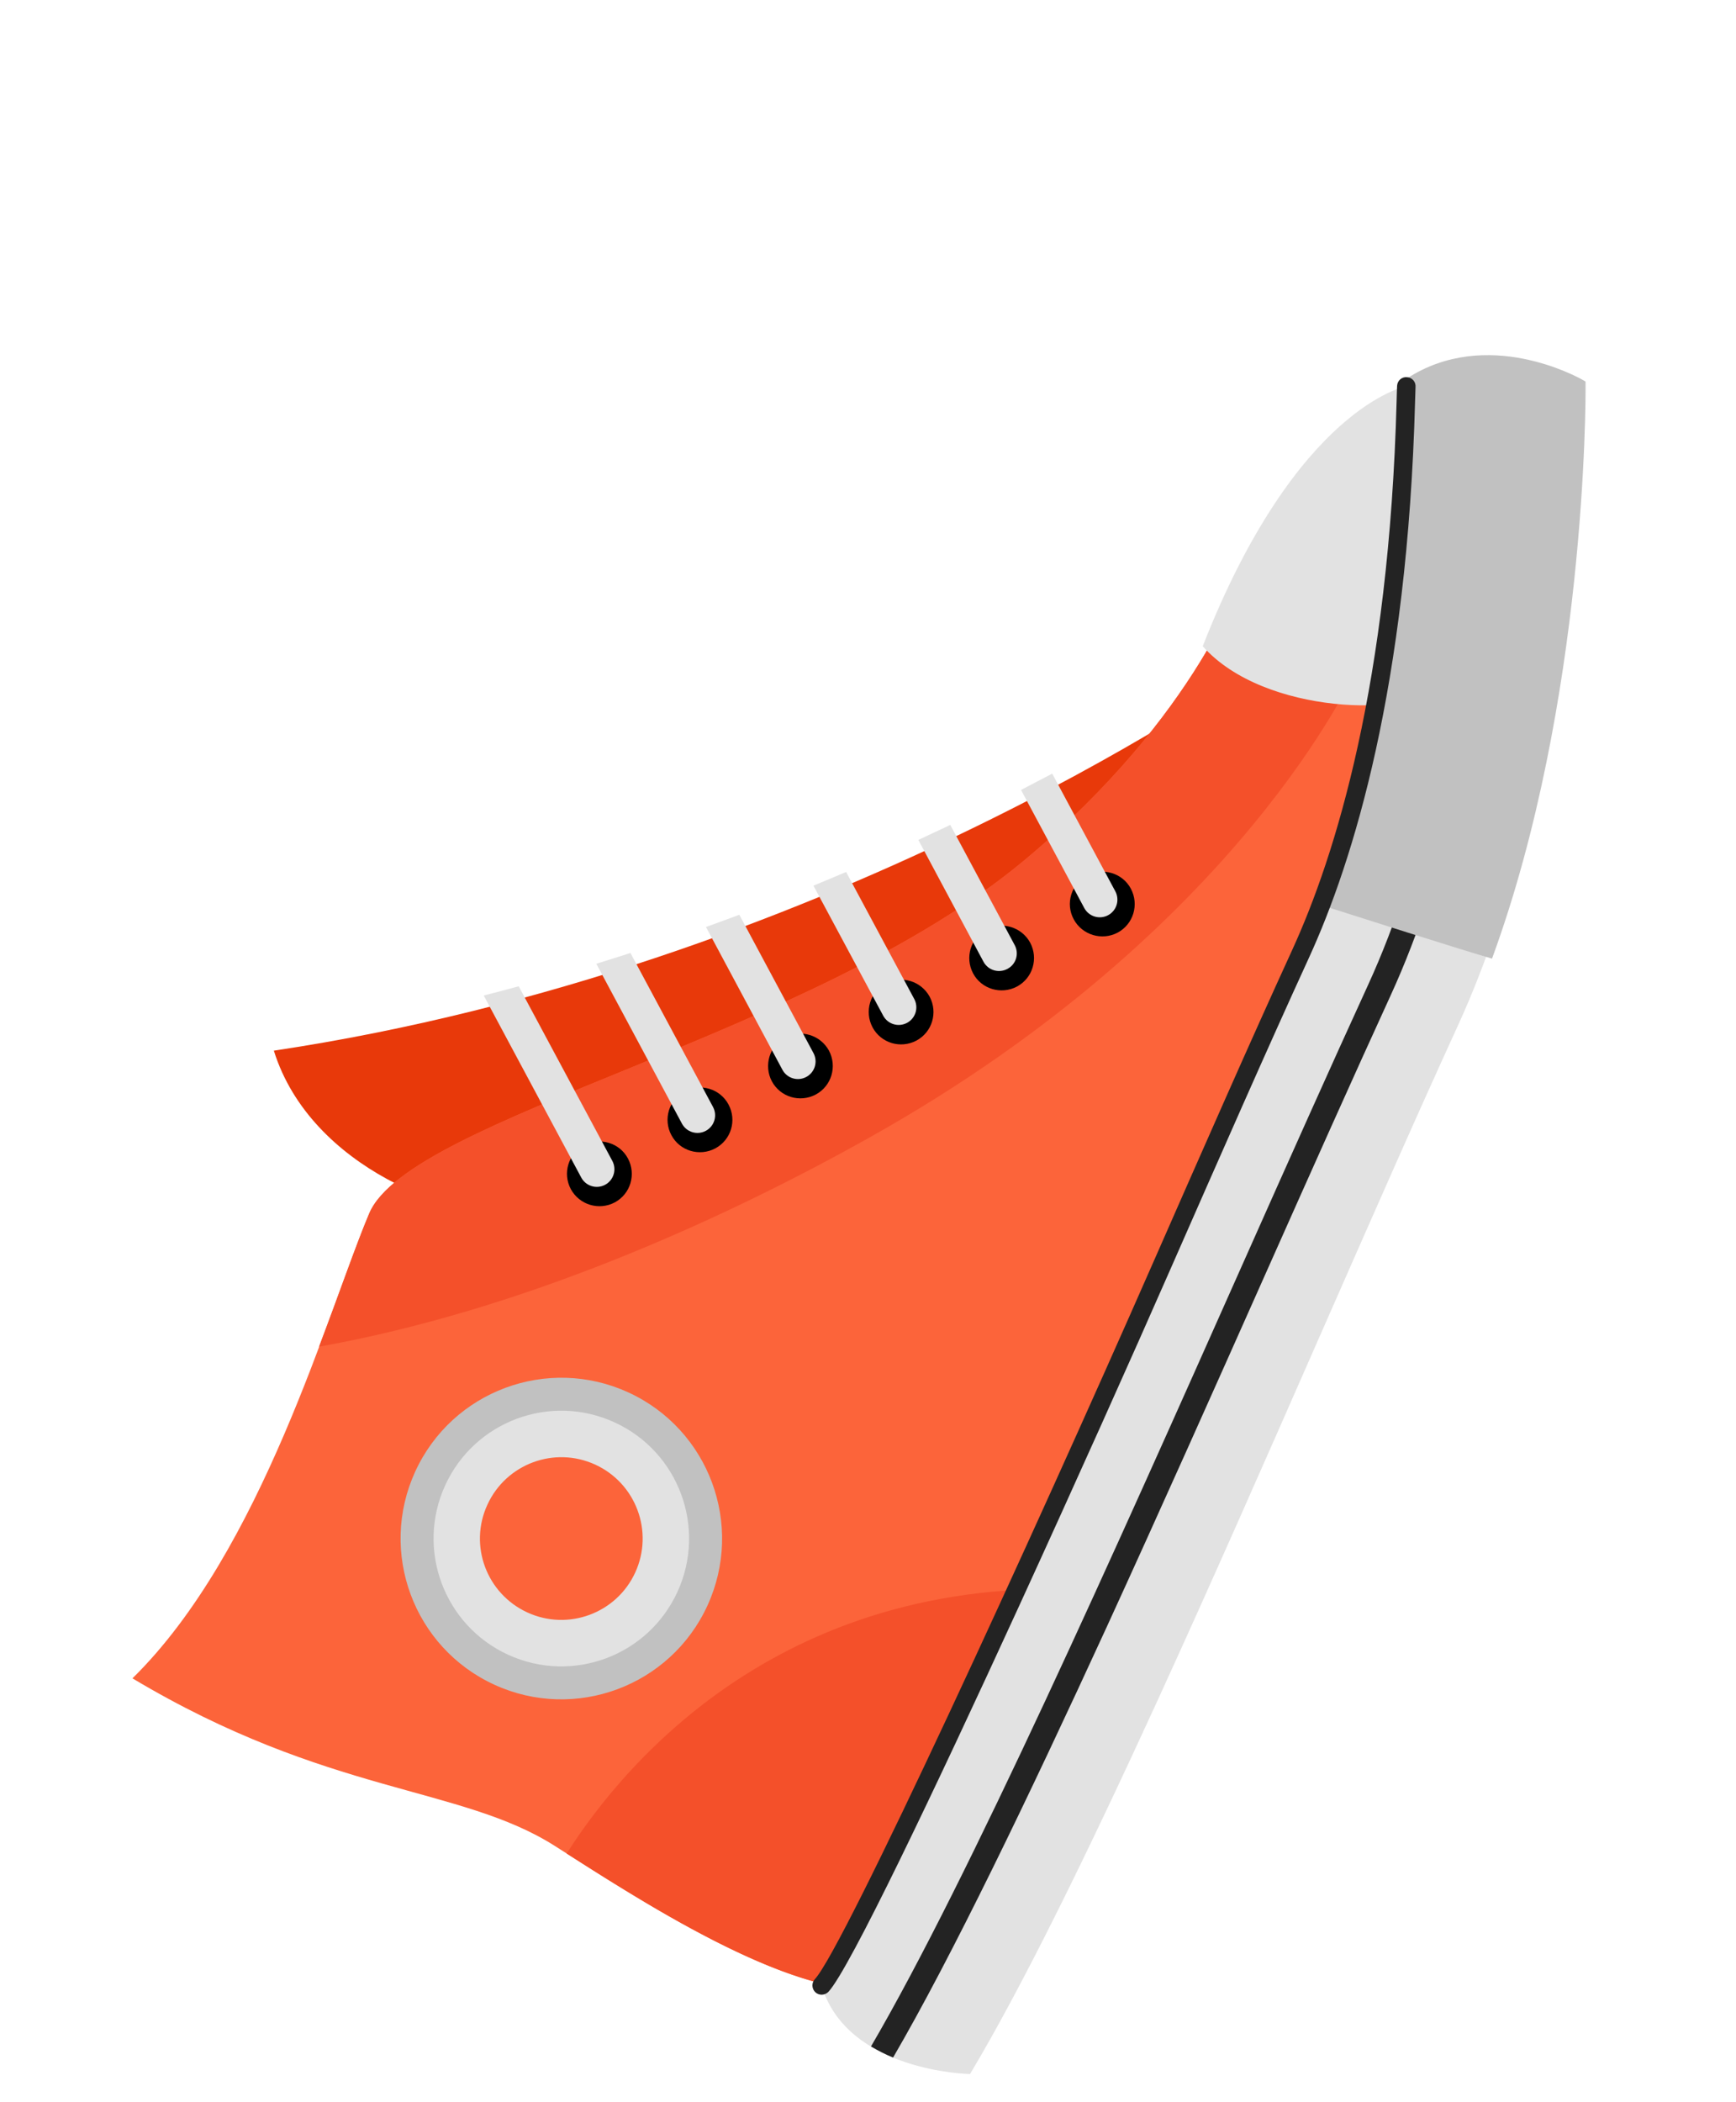<svg width="133" height="161" viewBox="0 0 133 161" fill="none" xmlns="http://www.w3.org/2000/svg">
<path d="M94.692 52.026C94.692 52.026 62.931 74.177 20.98 80.466C23.827 89.585 35.084 93.436 39.51 92.861C43.935 92.285 96.398 58.526 96.398 58.526L94.692 52.026Z" fill="#E8390A"/>
<path d="M95.211 44.072C95.211 44.072 91.947 54.682 78.425 65.929C62.151 79.465 31.42 85.529 28.285 92.939C25.15 100.348 20.092 118.778 10.147 128.537C25.134 137.487 35.277 136.754 42.536 141.391C49.783 146.023 62.026 153.978 68.853 152.16C75.681 150.343 105.181 76.885 105.181 76.885L112.221 43.911L95.211 44.072Z" fill="#FC643A"/>
<path d="M28.285 92.939C31.42 85.529 62.151 79.465 78.425 65.929C91.953 54.67 95.21 44.072 95.21 44.072L103.435 44.001L103.838 51.374C103.838 51.374 95.115 71.165 66.618 87.114C55.024 93.614 39.812 100.391 24.44 103.136C26.011 99.011 27.255 95.376 28.285 92.939Z" fill="#F4502A"/>
<path d="M43.413 141.953C47.988 134.767 60.772 119.545 85.924 121.937C78.805 137.531 71.762 151.37 68.841 152.155C62.289 153.91 50.739 146.636 43.413 141.953Z" fill="#F4502A"/>
<path d="M107.747 29.58C107.747 29.58 99.353 31.101 92.144 49.491C96.913 54.863 108.346 54.808 109.682 52.656C110.32 46.343 107.747 29.58 107.747 29.58Z" fill="#E2E2E2"/>
<path d="M88.646 130.315C92.818 121.213 97.105 111.45 101.16 102.222C104.947 93.613 108.519 85.472 111.683 78.571C121.064 58.107 121 30.665 120.996 29.499C120.996 29.499 113.807 25.374 107.747 29.58C107.612 31.526 107.782 55.277 99.635 73.048C96.427 80.046 92.833 88.234 89.025 96.891C80.061 117.27 65.331 149.498 62.937 152.053C64.925 158.697 74.317 158.841 74.317 158.841C78.429 151.967 83.443 141.665 88.646 130.315Z" fill="#E2E2E2"/>
<path d="M68.421 157.579C67.845 157.344 67.279 157.055 66.729 156.73C74.21 143.936 85.377 118.878 95.245 96.717C98.71 88.935 101.984 81.603 104.817 75.423C113.504 56.474 113.443 29.819 113.446 29.559L115.34 29.554C115.343 29.832 115.412 56.883 106.549 76.217C103.721 82.385 100.447 89.716 96.987 97.486C93.027 106.38 88.851 115.742 84.795 124.591C78.731 137.788 72.924 149.851 68.421 157.579Z" fill="#232323"/>
<path d="M107.747 29.58C107.746 29.39 107.746 29.201 107.745 29.012C113.918 24.974 120.941 28.921 121.242 29.088L121.472 29.222L121.475 29.5C121.482 30.565 121.526 53.735 114.308 73.416C112.055 72.776 103.78 70.132 101.189 69.308C107.758 52.123 107.619 31.383 107.747 29.58Z" fill="#C1C1C1"/>
<path d="M78.099 122.948C82.409 113.545 86.745 103.864 89.68 97.177C93.477 88.544 97.06 80.379 100.285 73.346C103.674 65.951 107.832 52.565 108.413 30.729C108.43 30.184 108.442 29.811 108.448 29.639C108.482 29.247 108.186 28.908 107.789 28.886C107.397 28.852 107.058 29.148 107.036 29.545C107.024 29.729 107.014 30.132 106.998 30.706C106.426 52.299 102.327 65.494 98.993 72.768C95.768 79.802 92.18 87.978 88.382 96.612C78.919 118.144 64.629 149.22 62.43 151.573C62.167 151.86 62.182 152.304 62.464 152.578C62.751 152.841 63.194 152.826 63.469 152.544C65.079 150.809 71.573 137.184 78.099 122.948Z" fill="#232323"/>
<path d="M82.264 70.41C82.908 71.607 84.415 72.065 85.624 71.427C86.839 70.776 87.28 69.275 86.641 68.066C86.002 66.856 84.49 66.41 83.28 67.049C82.065 67.7 81.607 69.207 82.264 70.41Z" fill="black"/>
<path d="M74.549 74.541C75.188 75.751 76.701 76.197 77.91 75.558C79.125 74.908 79.566 73.407 78.927 72.198C78.271 70.995 76.776 70.542 75.566 71.181C74.363 71.837 73.911 73.332 74.549 74.541Z" fill="black"/>
<path d="M66.847 78.678C67.498 79.894 68.999 80.334 70.208 79.695C71.423 79.045 71.864 77.544 71.225 76.335C70.569 75.132 69.074 74.679 67.864 75.318C66.649 75.969 66.209 77.469 66.847 78.678Z" fill="black"/>
<path d="M59.133 82.81C59.784 84.025 61.284 84.466 62.494 83.827C63.709 83.176 64.149 81.676 63.511 80.466C62.854 79.263 61.359 78.811 60.15 79.45C58.953 80.094 58.495 81.601 59.133 82.81Z" fill="black"/>
<path d="M51.437 86.935C52.075 88.145 53.588 88.591 54.797 87.952C56.012 87.302 56.465 85.806 55.814 84.591C55.175 83.382 53.663 82.936 52.453 83.575C51.238 84.225 50.792 85.738 51.437 86.935Z" fill="black"/>
<path d="M43.734 91.073C44.391 92.276 45.886 92.728 47.095 92.089C48.31 91.439 48.751 89.938 48.112 88.729C47.473 87.519 45.961 87.073 44.751 87.712C43.536 88.363 43.084 89.858 43.734 91.073Z" fill="black"/>
<path d="M37.06 76.242C37.964 76.016 38.861 75.772 39.74 75.535L46.91 88.905C47.264 89.562 47.019 90.381 46.363 90.735C45.706 91.089 44.887 90.844 44.533 90.187L37.06 76.242Z" fill="#E2E2E2"/>
<path d="M45.684 73.808C46.562 73.541 47.435 73.257 48.301 72.985L54.624 84.774C54.978 85.431 54.734 86.25 54.077 86.604C53.42 86.957 52.601 86.713 52.247 86.056L45.684 73.808Z" fill="#E2E2E2"/>
<path d="M54.087 70.996C54.959 70.682 55.8 70.37 56.642 70.057L62.321 80.649C62.675 81.306 62.43 82.125 61.773 82.478C61.117 82.832 60.297 82.588 59.944 81.931L54.087 70.996Z" fill="#E2E2E2"/>
<path d="M62.32 67.829C63.166 67.475 64.007 67.133 64.823 66.78L70.041 76.505C70.395 77.162 70.15 77.981 69.493 78.335C68.836 78.688 68.017 78.444 67.664 77.787L62.32 67.829Z" fill="#E2E2E2"/>
<path d="M70.357 64.326C71.19 63.937 72.006 63.554 72.804 63.178L77.738 72.38C78.091 73.037 77.847 73.856 77.178 74.204C76.521 74.558 75.702 74.313 75.348 73.656L70.357 64.326Z" fill="#E2E2E2"/>
<path d="M78.223 60.497C79.044 60.072 79.846 59.655 80.614 59.25L85.446 68.26C85.8 68.917 85.555 69.736 84.898 70.09C84.242 70.444 83.423 70.199 83.069 69.542L78.223 60.497Z" fill="#E2E2E2"/>
<path d="M37.874 129.025C44.054 131.858 51.367 129.143 54.2 122.963C57.033 116.783 54.318 109.471 48.137 106.637C41.957 103.804 34.645 106.52 31.812 112.7C28.979 118.88 31.694 126.192 37.874 129.025Z" fill="#C1C1C1"/>
<path d="M38.927 126.729C43.845 128.983 49.649 126.828 51.903 121.91C54.152 117.004 52.002 111.188 47.085 108.934C42.167 106.679 36.363 108.835 34.108 113.752C31.86 118.658 34.009 124.474 38.927 126.729Z" fill="#E2E2E2"/>
<path d="M40.41 123.494C43.536 124.928 47.236 123.554 48.669 120.427C50.102 117.301 48.728 113.601 45.602 112.168C42.476 110.735 38.776 112.109 37.343 115.235C35.898 118.356 37.272 122.056 40.41 123.494Z" fill="#FC643A"/>
</svg>
